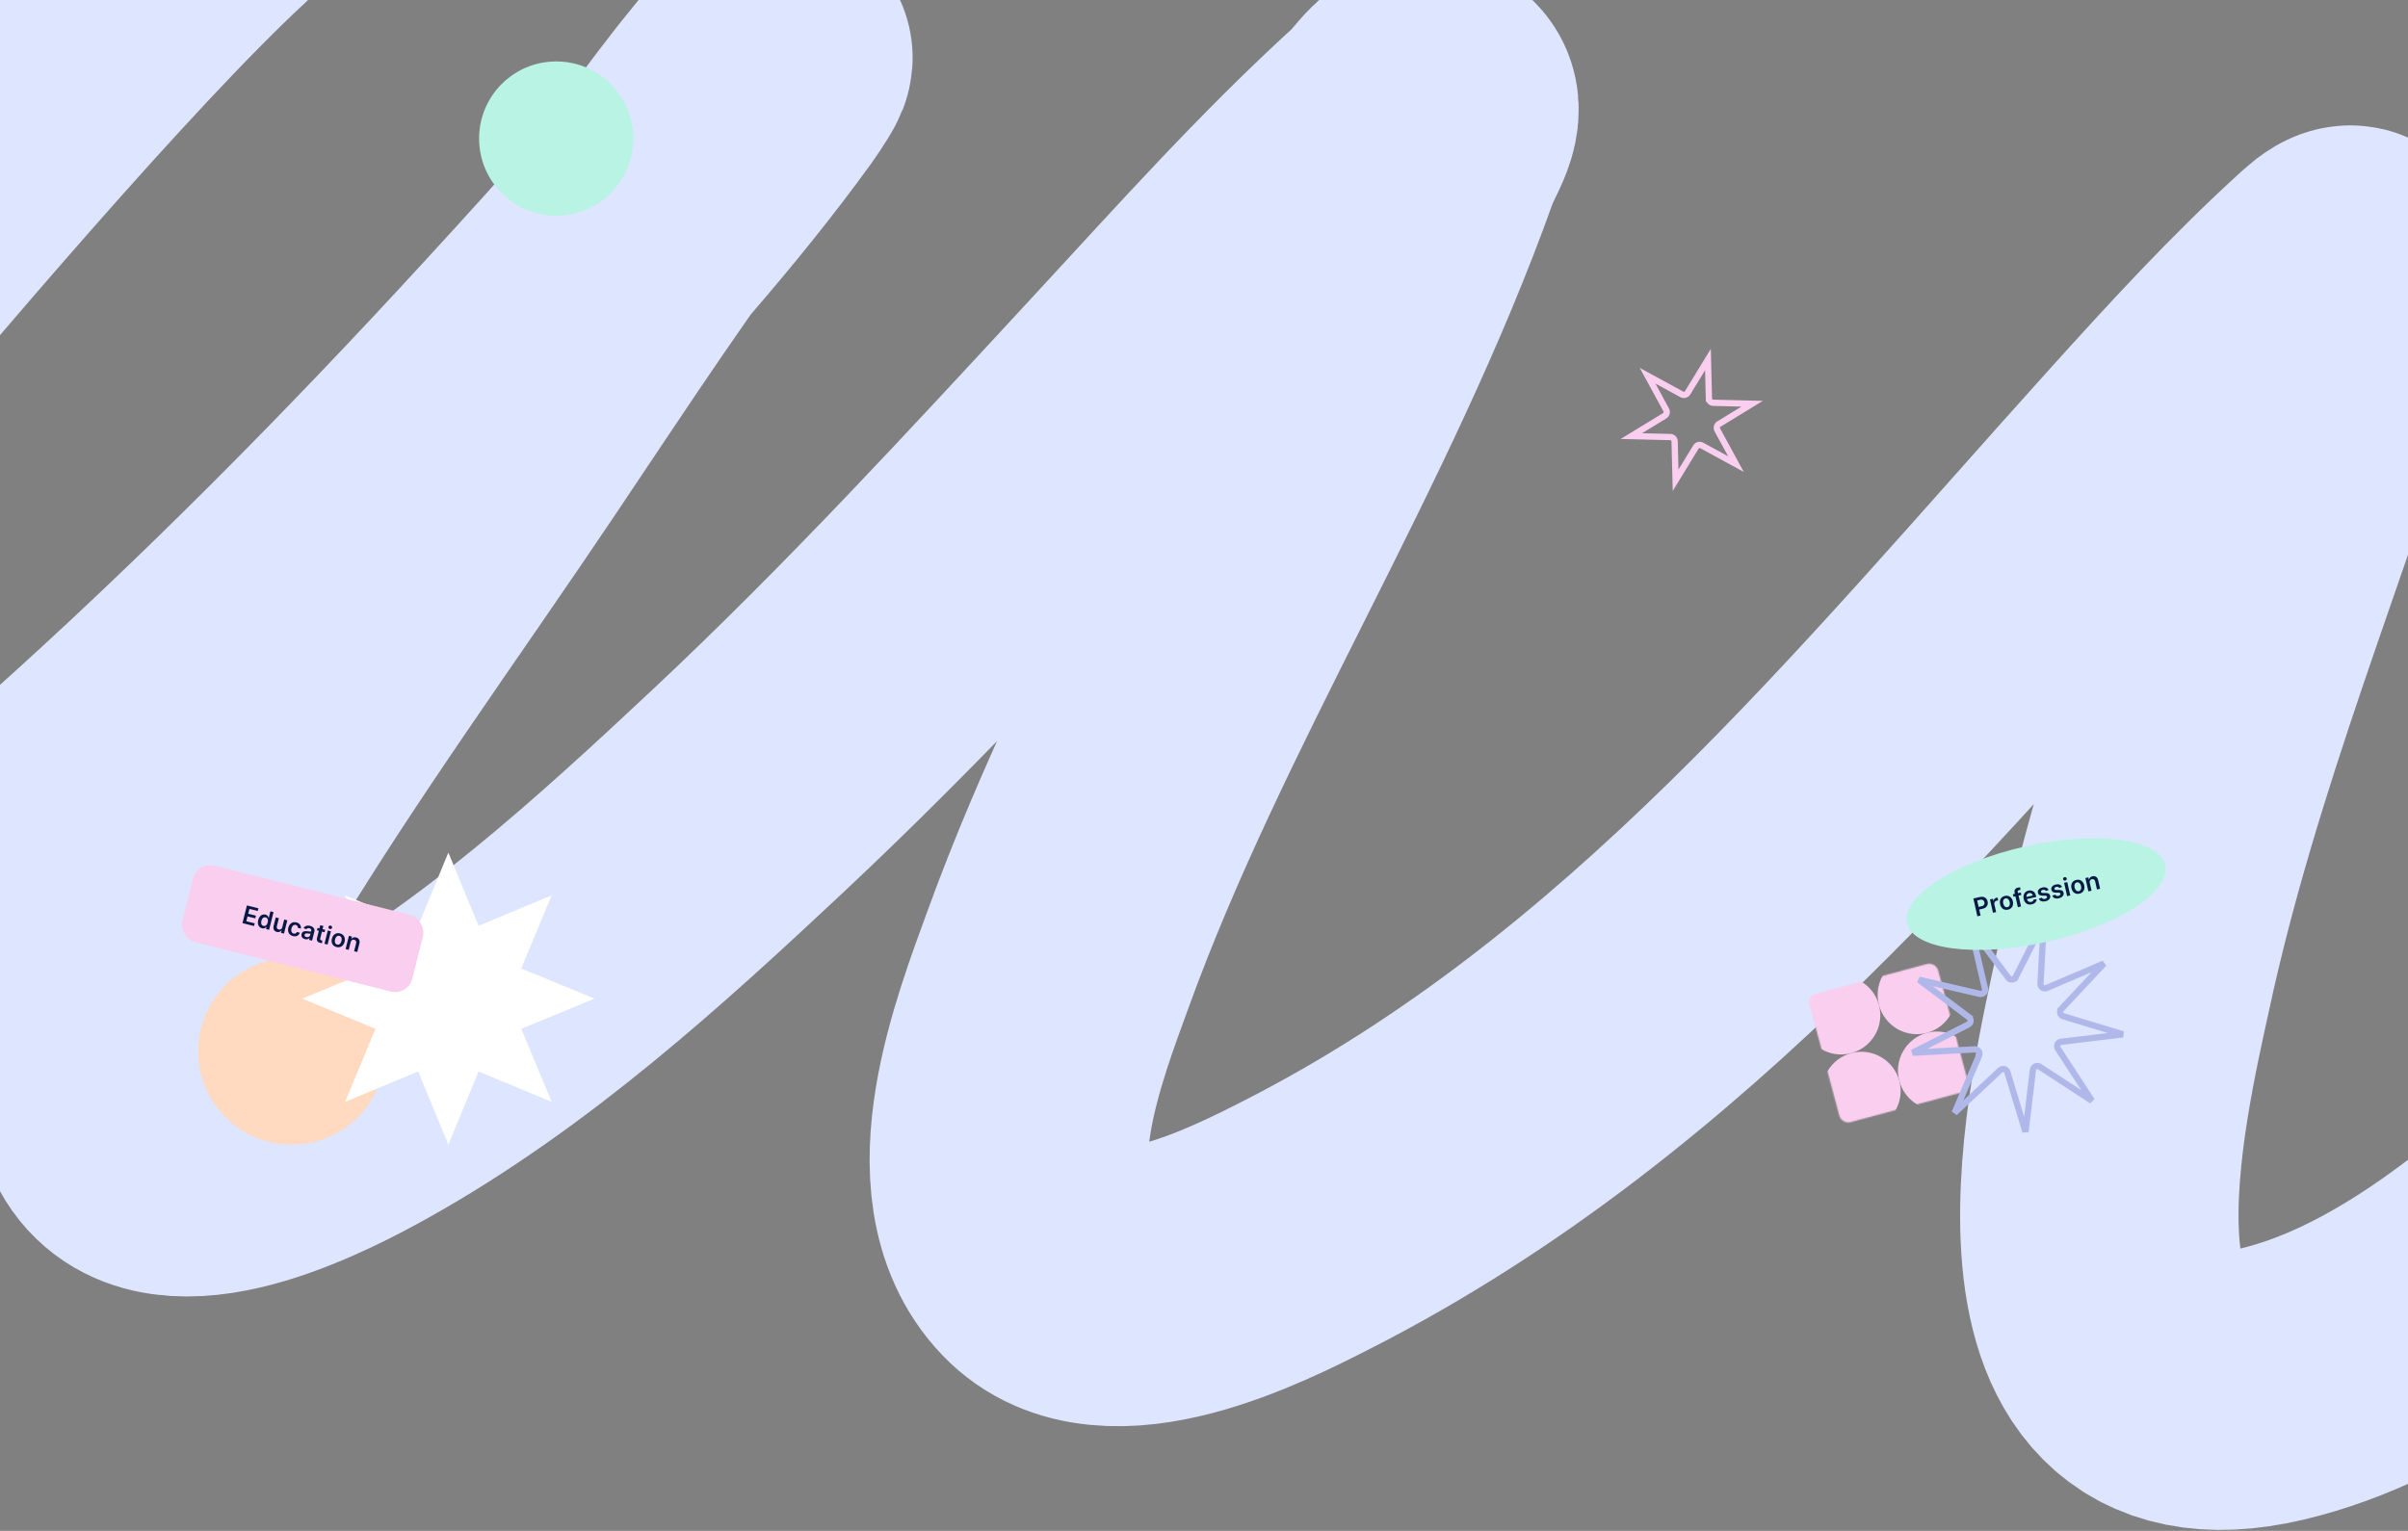 <svg width="1920" height="1221" viewBox="0 0 1920 1221" fill="none" xmlns="http://www.w3.org/2000/svg">
<rect x="0" y="0" width="1920" height="1221" fill="#808080" stroke="none"/>
<path d="M167.133 -78.5C70.636 10.822 -96.13 207.728 -179.5 308.155C-336.659 497.469 -502 658.5 -713.997 883.747C-714.276 949.62 -695.222 1032.89 -611.371 1045.63C-514.307 1060.38 -410.207 994.528 -336.283 946.703C-53.483 763.744 197.197 526.471 419.751 283.985C484.136 213.834 548.895 142.47 604.358 65.889C608.694 59.902 620.732 41.624 615.288 46.778C607.992 53.685 579.331 89.788 578.245 91.184C513.252 174.723 455.958 262.948 397.283 350.313C320.198 465.089 237.916 577.723 167.133 696.005C142.708 736.821 59.767 851.451 102.156 903.983C141.693 952.981 251.311 894.519 286.762 874.754C402.183 810.403 502.442 718.939 596.463 630.802C706.133 527.995 807.18 417.848 908.593 308.155C972.965 238.527 1036.51 167.356 1107.17 102.988C1117.67 93.42 1129.63 71.431 1142.39 78.255C1156.25 85.668 1139.49 108.024 1134.49 122.099C1056.01 343.087 923.505 544.75 843.617 765.144C821.462 826.265 774.621 944.563 831.472 1004.04C883.093 1058.04 994.768 1001.01 1042.8 976.494C1321.87 834.073 1515.07 592.286 1715.03 370.548C1762.1 318.355 1810.04 265.868 1862.59 218.219C1887.5 195.637 1872.79 232.175 1869.27 243.513C1813.45 423.546 1740.9 596.203 1701.06 780.883C1681.96 869.472 1613.06 1150.67 1810.98 1104.09C1912.95 1080.09 2001.84 1004.83 2075.74 939.958C2162.54 863.763 2237.27 778.622 2315 694.881" stroke="#DEE5FF" stroke-width="222" stroke-linecap="round"/>
<circle cx="443.5" cy="110.5" r="61.5" fill="#B9F3E4"/>
<mask id="mask0_87_56" style="mask-type:alpha" maskUnits="userSpaceOnUse" x="1442" y="768" width="128" height="128">
<rect x="1441" y="794.454" width="106.075" height="106.075" rx="7" transform="rotate(-15 1441 794.454)" fill="#D9D9D9"/>
</mask>
<g mask="url(#mask0_87_56)">
<circle cx="1484.17" cy="870.191" r="31.292" transform="rotate(-15 1484.17 870.191)" fill="#F9CEEE"/>
<circle cx="1467.97" cy="809.739" r="31.292" transform="rotate(-15 1467.97 809.739)" fill="#F9CEEE"/>
<ellipse cx="1528.26" cy="793.587" rx="31.115" ry="31.292" transform="rotate(-15 1528.26 793.587)" fill="#F9CEEE"/>
<ellipse cx="1544.45" cy="854.039" rx="31.115" ry="31.292" transform="rotate(-15 1544.45 854.039)" fill="#F9CEEE"/>
</g>
<circle cx="232.5" cy="838.5" r="74.5" fill="#FFD9C0"/>
<path d="M357.5 680L381.575 738.379L439.878 714.122L415.621 772.425L474 796.5L415.621 820.575L439.878 878.878L381.575 854.621L357.5 913L333.425 854.621L275.122 878.878L299.379 820.575L241 796.5L299.379 772.425L275.122 714.122L333.425 738.379L357.5 680Z" fill="white"/>
<rect x="157.386" y="687" width="189" height="63" rx="14" transform="rotate(14.136 157.386 687)" fill="#F9CEEE"/>
<path d="M193.322 736.268L196.874 722.163L206.048 724.474L205.508 726.616L198.89 724.949L197.925 728.778L204.069 730.325L203.529 732.467L197.386 730.92L196.416 734.77L203.09 736.451L202.551 738.593L193.322 736.268ZM208.871 740.382C208.04 740.173 207.35 739.772 206.801 739.18C206.252 738.587 205.889 737.837 205.713 736.928C205.536 736.019 205.594 734.984 205.887 733.823C206.183 732.647 206.626 731.704 207.215 730.993C207.81 730.279 208.49 729.798 209.255 729.551C210.021 729.3 210.811 729.277 211.624 729.481C212.244 729.638 212.727 729.872 213.073 730.183C213.42 730.491 213.674 730.821 213.834 731.173C213.996 731.522 214.108 731.84 214.172 732.13L214.275 732.156L215.604 726.88L218.104 727.51L214.552 741.615L212.1 740.998L212.519 739.331L212.368 739.293C212.175 739.517 211.92 739.744 211.604 739.972C211.289 740.195 210.906 740.358 210.456 740.459C210.005 740.56 209.477 740.535 208.871 740.382ZM210.082 738.512C210.61 738.645 211.096 738.616 211.539 738.425C211.984 738.229 212.368 737.899 212.69 737.433C213.012 736.967 213.26 736.392 213.432 735.708C213.604 735.024 213.657 734.405 213.592 733.852C213.531 733.299 213.35 732.836 213.048 732.462C212.751 732.09 212.334 731.836 211.797 731.7C211.242 731.56 210.741 731.588 210.297 731.784C209.852 731.98 209.471 732.308 209.155 732.771C208.838 733.233 208.597 733.792 208.432 734.449C208.265 735.11 208.211 735.724 208.268 736.29C208.332 736.853 208.512 737.33 208.808 737.722C209.111 738.111 209.535 738.374 210.082 738.512ZM225.071 739.533L226.615 733.404L229.108 734.031L226.444 744.61L224.027 744.001L224.5 742.121L224.39 742.093C224.002 742.626 223.487 743.011 222.846 743.25C222.21 743.49 221.494 743.51 220.7 743.31C220.007 743.135 219.432 742.827 218.977 742.385C218.528 741.94 218.228 741.384 218.079 740.716C217.931 740.044 217.963 739.286 218.176 738.441L219.873 731.705L222.366 732.333L220.766 738.683C220.598 739.354 220.647 739.933 220.915 740.42C221.183 740.907 221.615 741.226 222.212 741.376C222.579 741.469 222.958 741.469 223.347 741.377C223.737 741.284 224.086 741.089 224.396 740.791C224.711 740.49 224.936 740.07 225.071 739.533ZM233.57 746.625C232.514 746.359 231.666 745.898 231.025 745.244C230.389 744.591 229.969 743.804 229.766 742.884C229.569 741.96 229.606 740.963 229.875 739.893C230.146 738.819 230.591 737.923 231.211 737.205C231.833 736.483 232.578 735.987 233.446 735.717C234.321 735.444 235.274 735.438 236.307 735.698C237.166 735.914 237.886 736.264 238.467 736.747C239.055 737.227 239.473 737.804 239.724 738.477C239.975 739.146 240.032 739.869 239.895 740.645L237.513 740.044C237.544 739.511 237.422 739.028 237.145 738.597C236.873 738.162 236.437 737.869 235.835 737.718C235.326 737.589 234.843 737.614 234.388 737.793C233.934 737.967 233.535 738.281 233.191 738.736C232.852 739.193 232.592 739.777 232.413 740.489C232.231 741.209 232.181 741.856 232.261 742.428C232.343 742.995 232.539 743.467 232.85 743.843C233.166 744.216 233.584 744.467 234.103 744.598C234.47 744.691 234.815 744.704 235.139 744.64C235.469 744.571 235.766 744.429 236.031 744.212C236.295 743.996 236.512 743.706 236.682 743.343L239.065 743.944C238.816 744.677 238.429 745.285 237.902 745.767C237.377 746.245 236.744 746.565 236.006 746.725C235.268 746.881 234.456 746.848 233.57 746.625ZM243.192 749.055C242.521 748.886 241.948 748.615 241.47 748.241C240.999 747.863 240.667 747.399 240.474 746.847C240.285 746.297 240.278 745.675 240.453 744.982C240.603 744.385 240.838 743.919 241.156 743.584C241.475 743.249 241.855 743.013 242.295 742.875C242.735 742.737 243.208 742.668 243.716 742.669C244.229 742.666 244.75 742.702 245.278 742.777C245.914 742.868 246.431 742.938 246.83 742.984C247.229 743.026 247.53 743.014 247.733 742.948C247.941 742.878 248.075 742.724 248.135 742.485L248.145 742.444C248.276 741.925 248.223 741.485 247.987 741.123C247.751 740.76 247.344 740.506 246.766 740.361C246.155 740.207 245.637 740.218 245.212 740.394C244.791 740.571 244.473 740.826 244.258 741.157L242.013 740.24C242.359 739.644 242.797 739.183 243.328 738.858C243.86 738.528 244.459 738.332 245.124 738.27C245.79 738.204 246.493 738.263 247.232 738.45C247.742 738.578 248.234 738.765 248.709 739.012C249.184 739.258 249.596 739.572 249.944 739.953C250.294 740.329 250.536 740.783 250.671 741.315C250.81 741.848 250.791 742.466 250.614 743.168L248.831 750.248L246.434 749.645L246.8 748.192L246.717 748.171C246.492 748.426 246.209 748.648 245.869 748.836C245.534 749.02 245.141 749.138 244.688 749.19C244.241 749.239 243.743 749.194 243.192 749.055ZM244.3 747.386C244.801 747.512 245.26 747.523 245.677 747.418C246.095 747.308 246.444 747.113 246.725 746.832C247.01 746.553 247.202 746.218 247.3 745.827L247.614 744.581C247.52 744.625 247.372 744.652 247.17 744.659C246.972 744.668 246.753 744.664 246.513 744.648C246.273 744.631 246.037 744.611 245.804 744.586C245.571 744.562 245.369 744.54 245.198 744.521C244.813 744.478 244.459 744.477 244.137 744.518C243.814 744.559 243.541 744.661 243.32 744.825C243.099 744.984 242.948 745.224 242.867 745.546C242.751 746.005 242.832 746.394 243.108 746.712C243.384 747.031 243.782 747.256 244.3 747.386ZM259.285 741.631L258.799 743.56L252.718 742.028L253.203 740.1L259.285 741.631ZM255.343 737.943L257.836 738.571L255.335 748.503C255.25 748.838 255.236 749.108 255.292 749.312C255.354 749.513 255.461 749.667 255.615 749.774C255.769 749.881 255.949 749.961 256.156 750.013C256.312 750.052 256.457 750.077 256.591 750.086C256.73 750.097 256.836 750.102 256.91 750.101L256.839 752.155C256.694 752.168 256.491 752.17 256.229 752.163C255.972 752.157 255.666 752.114 255.31 752.034C254.681 751.895 254.142 751.659 253.694 751.327C253.246 750.989 252.931 750.563 252.748 750.048C252.57 749.535 252.567 748.948 252.738 748.288L255.343 737.943ZM258.705 752.735L261.37 742.157L263.863 742.784L261.199 753.363L258.705 752.735ZM263.001 740.971C262.606 740.871 262.3 740.655 262.081 740.322C261.863 739.984 261.801 739.629 261.895 739.257C261.99 738.88 262.212 738.597 262.563 738.407C262.915 738.212 263.288 738.165 263.683 738.264C264.082 738.365 264.389 738.583 264.602 738.92C264.82 739.254 264.882 739.609 264.788 739.985C264.694 740.357 264.471 740.64 264.119 740.835C263.773 741.026 263.401 741.071 263.001 740.971ZM268.325 755.378C267.292 755.117 266.454 754.665 265.81 754.019C265.167 753.374 264.74 752.59 264.528 751.668C264.32 750.746 264.354 749.739 264.63 748.646C264.905 747.554 265.352 746.648 265.973 745.93C266.598 745.214 267.346 744.724 268.218 744.46C269.09 744.196 270.043 744.194 271.076 744.455C272.109 744.715 272.947 745.167 273.59 745.813C274.233 746.458 274.658 747.244 274.864 748.17C275.075 749.097 275.043 750.107 274.767 751.2C274.492 752.292 274.043 753.195 273.419 753.907C272.8 754.62 272.055 755.109 271.182 755.372C270.31 755.636 269.358 755.638 268.325 755.378ZM268.842 753.384C269.402 753.525 269.909 753.489 270.363 753.276C270.818 753.059 271.203 752.712 271.519 752.234C271.839 751.758 272.08 751.199 272.242 750.556C272.405 749.909 272.458 749.3 272.402 748.729C272.351 748.155 272.177 747.664 271.879 747.257C271.581 746.85 271.152 746.576 270.592 746.435C270.018 746.29 269.501 746.326 269.041 746.542C268.586 746.76 268.198 747.109 267.877 747.589C267.561 748.066 267.322 748.629 267.159 749.276C266.997 749.919 266.942 750.525 266.994 751.095C267.05 751.666 267.227 752.155 267.525 752.562C267.829 752.965 268.268 753.239 268.842 753.384ZM279.616 751.41L278.055 757.609L275.562 756.981L278.226 746.402L280.609 747.002L280.156 748.8L280.28 748.831C280.673 748.3 281.179 747.927 281.8 747.712C282.425 747.498 283.132 747.491 283.922 747.69C284.652 747.874 285.249 748.19 285.712 748.639C286.18 749.089 286.488 749.647 286.637 750.315C286.791 750.983 286.76 751.739 286.542 752.583L284.846 759.319L282.353 758.691L283.952 752.341C284.13 751.634 284.086 751.034 283.819 750.542C283.557 750.051 283.104 749.725 282.462 749.563C282.025 749.453 281.613 749.452 281.225 749.559C280.842 749.663 280.509 749.87 280.226 750.179C279.948 750.49 279.744 750.9 279.616 751.41Z" fill="#091946"/>
<path d="M1631.83 788.027L1677.55 768.517L1643.58 804.807L1645.41 806.515L1643.58 804.807C1641.81 806.699 1642.64 809.794 1645.12 810.547L1692.69 824.99L1643.34 830.953C1640.76 831.264 1639.41 834.168 1640.82 836.34L1667.98 877.977L1626.34 850.824C1624.17 849.407 1621.26 850.762 1620.95 853.335L1614.99 902.686L1600.55 855.121C1599.79 852.64 1596.7 851.811 1594.81 853.582L1558.52 887.554L1578.03 841.834C1579.04 839.449 1577.21 836.824 1574.62 836.965L1524.98 839.662L1569.32 817.179C1571.63 816.007 1571.91 812.815 1569.83 811.259L1568.33 813.258L1569.83 811.259L1530.08 781.419L1578.49 792.694C1581.02 793.282 1583.28 791.017 1582.69 788.492L1571.42 740.078L1601.26 779.835C1602.81 781.909 1606.01 781.629 1607.18 779.317L1604.95 778.186L1607.18 779.317L1629.66 734.982L1626.96 784.618C1626.82 787.207 1629.45 789.045 1631.83 788.027Z" stroke="#B0B8EA" stroke-width="5"/>
<path d="M1345.63 313.296L1361.82 286.765L1362.59 317.841L1365.09 317.78L1362.59 317.841C1362.63 319.707 1364.13 321.208 1366 321.254L1397.08 322.017L1370.55 338.217C1368.95 339.189 1368.4 341.24 1369.3 342.879L1384.17 370.173L1356.88 355.296C1355.24 354.403 1353.19 354.953 1352.22 356.545L1336.02 383.076L1335.25 352C1335.21 350.135 1333.71 348.633 1331.84 348.587L1300.77 347.824L1327.3 331.625C1328.89 330.652 1329.44 328.601 1328.55 326.963L1313.67 299.668L1340.96 314.545C1342.6 315.438 1344.65 314.889 1345.63 313.296Z" stroke="#F9CEEE" stroke-width="5"/>
<ellipse cx="1623.48" cy="713.139" rx="105.5" ry="39" transform="rotate(-12.639 1623.48 713.139)" fill="#B9F3E4"/>
<path d="M1576.63 730.817L1573.45 716.624L1578.77 715.431C1579.86 715.186 1580.82 715.184 1581.65 715.425C1582.49 715.665 1583.17 716.098 1583.71 716.725C1584.25 717.345 1584.63 718.106 1584.83 719.007C1585.03 719.917 1585.02 720.769 1584.8 721.562C1584.57 722.355 1584.13 723.038 1583.47 723.613C1582.81 724.182 1581.94 724.59 1580.84 724.836L1577.32 725.627L1576.84 723.513L1580.02 722.8C1580.66 722.657 1581.16 722.429 1581.51 722.116C1581.87 721.803 1582.1 721.431 1582.21 720.999C1582.32 720.566 1582.32 720.098 1582.21 719.595C1582.1 719.091 1581.9 718.67 1581.61 718.331C1581.33 717.991 1580.96 717.761 1580.5 717.64C1580.05 717.514 1579.5 717.523 1578.86 717.667L1576.5 718.196L1579.2 730.241L1576.63 730.817ZM1589.08 728.026L1586.69 717.381L1589.12 716.835L1589.52 718.61L1589.63 718.585C1589.69 717.927 1589.92 717.379 1590.31 716.94C1590.71 716.496 1591.22 716.206 1591.83 716.069C1591.97 716.038 1592.12 716.01 1592.3 715.986C1592.47 715.956 1592.62 715.939 1592.74 715.936L1593.26 718.244C1593.15 718.231 1592.97 718.237 1592.73 718.261C1592.5 718.279 1592.28 718.312 1592.07 718.36C1591.61 718.462 1591.22 718.654 1590.9 718.934C1590.58 719.209 1590.36 719.543 1590.23 719.936C1590.1 720.329 1590.08 720.752 1590.18 721.205L1591.59 727.463L1589.08 728.026ZM1601.07 725.556C1600.03 725.789 1599.08 725.762 1598.21 725.476C1597.35 725.189 1596.61 724.682 1596.01 723.954C1595.41 723.225 1594.98 722.31 1594.74 721.211C1594.49 720.111 1594.48 719.101 1594.71 718.181C1594.95 717.26 1595.39 716.485 1596.05 715.857C1596.71 715.228 1597.56 714.797 1598.6 714.564C1599.64 714.331 1600.6 714.358 1601.46 714.644C1602.33 714.931 1603.06 715.441 1603.66 716.175C1604.27 716.907 1604.69 717.824 1604.94 718.923C1605.18 720.023 1605.19 721.031 1604.95 721.948C1604.72 722.863 1604.28 723.635 1603.62 724.264C1602.96 724.892 1602.11 725.323 1601.07 725.556ZM1600.63 723.543C1601.2 723.416 1601.63 723.156 1601.94 722.761C1602.25 722.362 1602.44 721.879 1602.5 721.311C1602.58 720.741 1602.54 720.133 1602.39 719.487C1602.25 718.835 1602.02 718.267 1601.71 717.783C1601.41 717.293 1601.03 716.934 1600.58 716.704C1600.13 716.475 1599.63 716.424 1599.06 716.55C1598.49 716.68 1598.04 716.945 1597.73 717.345C1597.42 717.744 1597.23 718.23 1597.16 718.804C1597.09 719.372 1597.13 719.982 1597.28 720.633C1597.42 721.28 1597.65 721.846 1597.95 722.332C1598.26 722.816 1598.64 723.172 1599.09 723.402C1599.54 723.625 1600.05 723.672 1600.63 723.543ZM1611.26 711.873L1611.69 713.813L1605.4 715.224L1604.96 713.284L1611.26 711.873ZM1608.92 723.576L1606.31 711.926C1606.15 711.21 1606.17 710.581 1606.35 710.039C1606.55 709.496 1606.87 709.05 1607.32 708.701C1607.77 708.353 1608.3 708.109 1608.92 707.972C1609.35 707.874 1609.75 707.822 1610.1 707.816C1610.45 707.81 1610.72 707.816 1610.89 707.835L1610.83 709.888C1610.71 709.879 1610.57 709.877 1610.4 709.881C1610.23 709.88 1610.05 709.902 1609.85 709.947C1609.38 710.051 1609.08 710.238 1608.93 710.508C1608.79 710.773 1608.77 711.113 1608.86 711.528L1611.44 723.012L1608.92 723.576ZM1619.97 721.318C1618.9 721.557 1617.93 721.542 1617.05 721.273C1616.18 720.998 1615.44 720.498 1614.85 719.773C1614.25 719.044 1613.82 718.123 1613.57 717.009C1613.33 715.914 1613.32 714.907 1613.55 713.986C1613.78 713.061 1614.22 712.282 1614.87 711.651C1615.52 711.016 1616.35 710.584 1617.37 710.356C1618.03 710.209 1618.67 710.177 1619.3 710.259C1619.93 710.335 1620.52 710.542 1621.07 710.881C1621.62 711.218 1622.1 711.697 1622.51 712.318C1622.92 712.935 1623.23 713.71 1623.44 714.643L1623.61 715.412L1614.89 717.369L1614.51 715.678L1620.83 714.261C1620.72 713.781 1620.52 713.377 1620.23 713.048C1619.94 712.715 1619.59 712.481 1619.18 712.346C1618.77 712.209 1618.32 712.195 1617.84 712.303C1617.33 712.418 1616.91 712.643 1616.58 712.98C1616.24 713.312 1616.01 713.703 1615.89 714.154C1615.76 714.599 1615.75 715.06 1615.85 715.537L1616.18 717.013C1616.32 717.632 1616.56 718.138 1616.88 718.531C1617.21 718.919 1617.6 719.185 1618.06 719.329C1618.52 719.469 1619.02 719.478 1619.56 719.356C1619.93 719.274 1620.25 719.149 1620.52 718.981C1620.79 718.809 1621.01 718.596 1621.19 718.344C1621.36 718.092 1621.46 717.804 1621.51 717.479L1623.91 717.217C1623.9 717.869 1623.74 718.473 1623.43 719.028C1623.12 719.578 1622.67 720.051 1622.09 720.45C1621.5 720.843 1620.79 721.132 1619.97 721.318ZM1633.43 709.855L1631.2 710.617C1631.09 710.401 1630.92 710.209 1630.72 710.042C1630.51 709.874 1630.26 709.758 1629.97 709.693C1629.67 709.628 1629.33 709.64 1628.94 709.727C1628.42 709.844 1628.01 710.055 1627.7 710.361C1627.4 710.667 1627.29 710.999 1627.38 711.358C1627.44 711.669 1627.61 711.895 1627.89 712.037C1628.17 712.179 1628.59 712.251 1629.16 712.254L1631.06 712.235C1632.12 712.227 1632.94 712.403 1633.54 712.764C1634.14 713.125 1634.53 713.686 1634.7 714.447C1634.85 715.118 1634.78 715.753 1634.51 716.353C1634.24 716.947 1633.8 717.464 1633.18 717.904C1632.56 718.344 1631.81 718.663 1630.92 718.862C1629.62 719.154 1628.51 719.117 1627.59 718.75C1626.67 718.378 1626.03 717.72 1625.65 716.775L1628.05 715.99C1628.27 716.446 1628.58 716.756 1629 716.92C1629.41 717.084 1629.91 717.101 1630.49 716.972C1631.08 716.838 1631.53 716.609 1631.84 716.283C1632.15 715.956 1632.26 715.613 1632.18 715.252C1632.11 714.947 1631.94 714.722 1631.66 714.576C1631.38 714.429 1630.99 714.358 1630.48 714.361L1628.58 714.387C1627.51 714.404 1626.67 714.215 1626.07 713.821C1625.46 713.423 1625.08 712.835 1624.91 712.058C1624.76 711.403 1624.81 710.795 1625.06 710.233C1625.32 709.666 1625.74 709.179 1626.33 708.77C1626.92 708.356 1627.64 708.054 1628.49 707.863C1629.74 707.583 1630.78 707.629 1631.61 708C1632.45 708.369 1633.06 708.988 1633.43 709.855ZM1644.14 707.453L1641.91 708.216C1641.8 707.999 1641.63 707.807 1641.43 707.64C1641.22 707.472 1640.98 707.356 1640.68 707.291C1640.38 707.227 1640.04 707.238 1639.65 707.325C1639.13 707.442 1638.72 707.654 1638.41 707.96C1638.11 708.265 1638 708.597 1638.09 708.956C1638.15 709.267 1638.32 709.493 1638.6 709.636C1638.88 709.777 1639.3 709.849 1639.87 709.853L1641.77 709.834C1642.83 709.825 1643.65 710.001 1644.25 710.363C1644.85 710.723 1645.24 711.284 1645.41 712.045C1645.56 712.716 1645.5 713.352 1645.22 713.952C1644.95 714.546 1644.51 715.063 1643.89 715.502C1643.27 715.942 1642.52 716.262 1641.63 716.461C1640.33 716.753 1639.22 716.715 1638.3 716.348C1637.38 715.977 1636.74 715.318 1636.36 714.373L1638.76 713.589C1638.98 714.044 1639.29 714.354 1639.71 714.518C1640.12 714.682 1640.62 714.7 1641.2 714.57C1641.79 714.436 1642.24 714.207 1642.55 713.881C1642.86 713.554 1642.97 713.211 1642.89 712.851C1642.83 712.546 1642.65 712.32 1642.37 712.174C1642.1 712.028 1641.7 711.956 1641.19 711.959L1639.29 711.985C1638.22 712.002 1637.38 711.813 1636.78 711.419C1636.18 711.021 1635.79 710.433 1635.62 709.656C1635.47 709.001 1635.52 708.393 1635.77 707.832C1636.03 707.265 1636.45 706.777 1637.04 706.368C1637.63 705.954 1638.35 705.652 1639.2 705.461C1640.45 705.182 1641.49 705.227 1642.32 705.598C1643.16 705.968 1643.77 706.586 1644.14 707.453ZM1648.2 714.769L1645.81 704.125L1648.32 703.562L1650.71 714.207L1648.2 714.769ZM1646.73 702.331C1646.34 702.42 1645.96 702.365 1645.62 702.166C1645.27 701.962 1645.06 701.673 1644.97 701.299C1644.89 700.92 1644.96 700.567 1645.19 700.239C1645.41 699.907 1645.72 699.697 1646.12 699.607C1646.52 699.517 1646.9 699.575 1647.24 699.779C1647.58 699.978 1647.8 700.267 1647.88 700.646C1647.97 701.021 1647.9 701.374 1647.67 701.706C1647.45 702.033 1647.13 702.241 1646.73 702.331ZM1657.98 712.795C1656.94 713.028 1655.98 713.001 1655.12 712.715C1654.25 712.429 1653.52 711.921 1652.91 711.193C1652.31 710.464 1651.89 709.55 1651.64 708.45C1651.4 707.35 1651.39 706.341 1651.62 705.42C1651.85 704.499 1652.3 703.724 1652.96 703.096C1653.62 702.468 1654.47 702.037 1655.51 701.804C1656.55 701.571 1657.5 701.597 1658.37 701.884C1659.23 702.17 1659.97 702.68 1660.57 703.414C1661.17 704.147 1661.6 705.063 1661.85 706.163C1662.09 707.262 1662.1 708.27 1661.86 709.187C1661.63 710.103 1661.18 710.875 1660.52 711.503C1659.86 712.131 1659.01 712.562 1657.98 712.795ZM1657.54 710.782C1658.1 710.656 1658.54 710.395 1658.85 710.001C1659.16 709.602 1659.34 709.118 1659.41 708.55C1659.48 707.981 1659.45 707.373 1659.3 706.726C1659.15 706.075 1658.93 705.507 1658.62 705.023C1658.32 704.533 1657.94 704.173 1657.49 703.944C1657.04 703.715 1656.53 703.663 1655.97 703.79C1655.39 703.919 1654.95 704.184 1654.63 704.584C1654.33 704.983 1654.14 705.47 1654.07 706.043C1654 706.612 1654.04 707.221 1654.19 707.873C1654.33 708.52 1654.55 709.086 1654.86 709.571C1655.17 710.055 1655.54 710.412 1655.99 710.641C1656.45 710.865 1656.96 710.912 1657.54 710.782ZM1666.27 704.166L1667.67 710.403L1665.16 710.966L1662.77 700.321L1665.17 699.783L1665.58 701.592L1665.7 701.564C1665.81 700.913 1666.1 700.352 1666.55 699.881C1667.01 699.409 1667.64 699.083 1668.44 698.905C1669.17 698.74 1669.85 698.754 1670.46 698.946C1671.08 699.137 1671.61 699.497 1672.04 700.025C1672.48 700.553 1672.79 701.242 1672.98 702.093L1674.5 708.871L1671.99 709.434L1670.56 703.044C1670.4 702.333 1670.09 701.817 1669.63 701.498C1669.18 701.178 1668.62 701.091 1667.98 701.236C1667.54 701.334 1667.17 701.519 1666.87 701.789C1666.58 702.054 1666.37 702.389 1666.26 702.793C1666.15 703.196 1666.15 703.653 1666.27 704.166Z" fill="#091946"/>
</svg>
